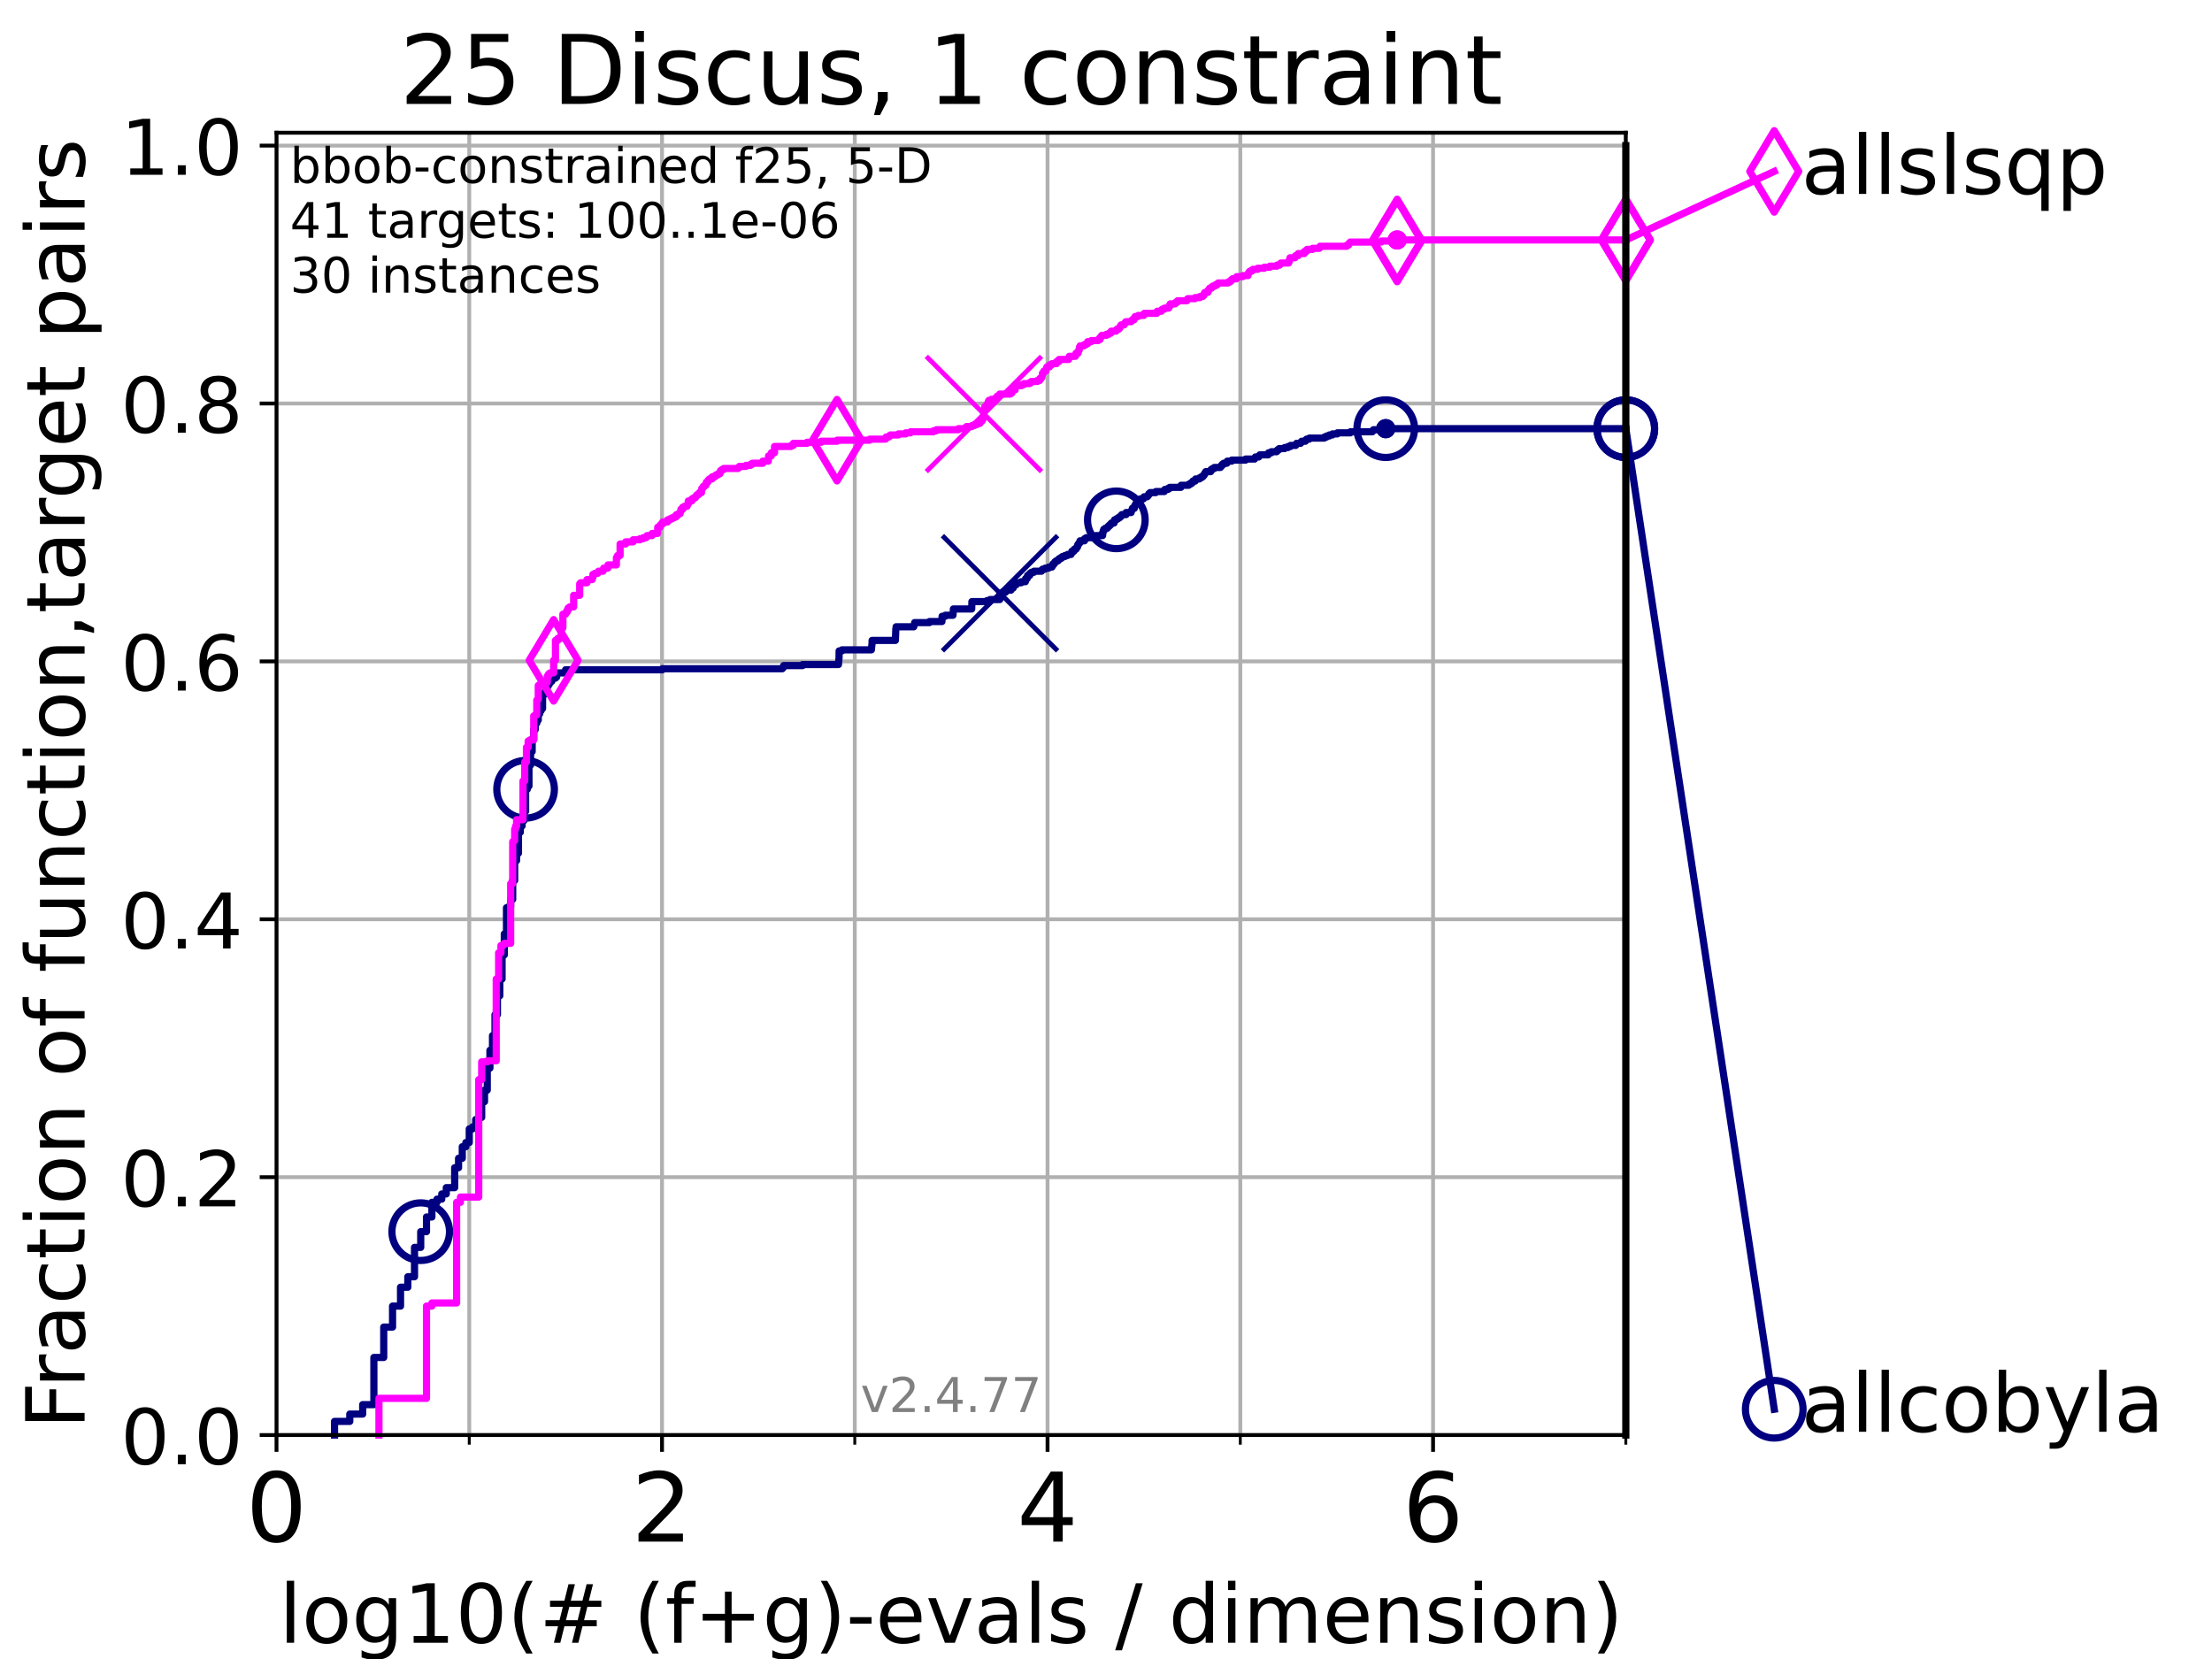 <?xml version="1.0" encoding="utf-8" standalone="no"?>
<!DOCTYPE svg PUBLIC "-//W3C//DTD SVG 1.1//EN"
  "http://www.w3.org/Graphics/SVG/1.1/DTD/svg11.dtd">
<!-- Created with matplotlib (https://matplotlib.org/) -->
<svg height="345.6pt" version="1.1" viewBox="0 0 460.8 345.6" width="460.8pt" xmlns="http://www.w3.org/2000/svg" xmlns:xlink="http://www.w3.org/1999/xlink">
 <defs>
  <style type="text/css">*{stroke-linecap:butt;stroke-linejoin:round;}</style>
 </defs>
 <g id="figure_1">
  <g id="patch_1">
   <path d="M 0 345.6 
L 460.8 345.6 
L 460.8 0 
L 0 0 
z
" style="fill:#ffffff;"/>
  </g>
  <g id="axes_1">
   <g id="patch_2">
    <path d="M 57.6 298.944 
L 338.688 298.944 
L 338.688 27.648 
L 57.6 27.648 
z
" style="fill:#ffffff;"/>
   </g>
   <g id="matplotlib.axis_1">
    <g id="xtick_1">
     <g id="line2d_1">
      <path clip-path="url(#p800b3ad7e6)" d="M 57.6 298.944 
L 57.6 27.648 
" style="fill:none;stroke:#b0b0b0;stroke-linecap:square;stroke-width:0.8;"/>
     </g>
     <g id="line2d_2">
      <defs>
       <path d="M 0 0 
L 0 3.5 
" id="m055a6015eb" style="stroke:#000000;stroke-width:0.8;"/>
      </defs>
      <g>
       <use style="stroke:#000000;stroke-width:0.8;" x="57.6" xlink:href="#m055a6015eb" y="298.944"/>
      </g>
     </g>
     <g id="text_1">
      <!-- 0 -->
      <g transform="translate(51.237 321.141)scale(0.2 -0.2)">
       <defs>
        <path d="M 31.781 66.406 
Q 24.172 66.406 20.328 58.906 
Q 16.5 51.422 16.5 36.375 
Q 16.5 21.391 20.328 13.891 
Q 24.172 6.391 31.781 6.391 
Q 39.453 6.391 43.281 13.891 
Q 47.125 21.391 47.125 36.375 
Q 47.125 51.422 43.281 58.906 
Q 39.453 66.406 31.781 66.406 
z
M 31.781 74.219 
Q 44.047 74.219 50.516 64.516 
Q 56.984 54.828 56.984 36.375 
Q 56.984 17.969 50.516 8.266 
Q 44.047 -1.422 31.781 -1.422 
Q 19.531 -1.422 13.062 8.266 
Q 6.594 17.969 6.594 36.375 
Q 6.594 54.828 13.062 64.516 
Q 19.531 74.219 31.781 74.219 
z
" id="DejaVuSans-48"/>
       </defs>
       <use xlink:href="#DejaVuSans-48"/>
      </g>
     </g>
    </g>
    <g id="xtick_2">
     <g id="line2d_3">
      <path clip-path="url(#p800b3ad7e6)" d="M 137.911 298.944 
L 137.911 27.648 
" style="fill:none;stroke:#b0b0b0;stroke-linecap:square;stroke-width:0.8;"/>
     </g>
     <g id="line2d_4">
      <g>
       <use style="stroke:#000000;stroke-width:0.8;" x="137.911" xlink:href="#m055a6015eb" y="298.944"/>
      </g>
     </g>
     <g id="text_2">
      <!-- 2 -->
      <g transform="translate(131.548 321.141)scale(0.2 -0.2)">
       <defs>
        <path d="M 19.188 8.297 
L 53.609 8.297 
L 53.609 0 
L 7.328 0 
L 7.328 8.297 
Q 12.938 14.109 22.625 23.891 
Q 32.328 33.688 34.812 36.531 
Q 39.547 41.844 41.422 45.531 
Q 43.312 49.219 43.312 52.781 
Q 43.312 58.594 39.234 62.25 
Q 35.156 65.922 28.609 65.922 
Q 23.969 65.922 18.812 64.312 
Q 13.672 62.703 7.812 59.422 
L 7.812 69.391 
Q 13.766 71.781 18.938 73 
Q 24.125 74.219 28.422 74.219 
Q 39.75 74.219 46.484 68.547 
Q 53.219 62.891 53.219 53.422 
Q 53.219 48.922 51.531 44.891 
Q 49.859 40.875 45.406 35.406 
Q 44.188 33.984 37.641 27.219 
Q 31.109 20.453 19.188 8.297 
z
" id="DejaVuSans-50"/>
       </defs>
       <use xlink:href="#DejaVuSans-50"/>
      </g>
     </g>
    </g>
    <g id="xtick_3">
     <g id="line2d_5">
      <path clip-path="url(#p800b3ad7e6)" d="M 218.222 298.944 
L 218.222 27.648 
" style="fill:none;stroke:#b0b0b0;stroke-linecap:square;stroke-width:0.8;"/>
     </g>
     <g id="line2d_6">
      <g>
       <use style="stroke:#000000;stroke-width:0.8;" x="218.222" xlink:href="#m055a6015eb" y="298.944"/>
      </g>
     </g>
     <g id="text_3">
      <!-- 4 -->
      <g transform="translate(211.859 321.141)scale(0.2 -0.2)">
       <defs>
        <path d="M 37.797 64.312 
L 12.891 25.391 
L 37.797 25.391 
z
M 35.203 72.906 
L 47.609 72.906 
L 47.609 25.391 
L 58.016 25.391 
L 58.016 17.188 
L 47.609 17.188 
L 47.609 0 
L 37.797 0 
L 37.797 17.188 
L 4.891 17.188 
L 4.891 26.703 
z
" id="DejaVuSans-52"/>
       </defs>
       <use xlink:href="#DejaVuSans-52"/>
      </g>
     </g>
    </g>
    <g id="xtick_4">
     <g id="line2d_7">
      <path clip-path="url(#p800b3ad7e6)" d="M 298.533 298.944 
L 298.533 27.648 
" style="fill:none;stroke:#b0b0b0;stroke-linecap:square;stroke-width:0.8;"/>
     </g>
     <g id="line2d_8">
      <g>
       <use style="stroke:#000000;stroke-width:0.8;" x="298.533" xlink:href="#m055a6015eb" y="298.944"/>
      </g>
     </g>
     <g id="text_4">
      <!-- 6 -->
      <g transform="translate(292.17 321.141)scale(0.2 -0.2)">
       <defs>
        <path d="M 33.016 40.375 
Q 26.375 40.375 22.484 35.828 
Q 18.609 31.297 18.609 23.391 
Q 18.609 15.531 22.484 10.953 
Q 26.375 6.391 33.016 6.391 
Q 39.656 6.391 43.531 10.953 
Q 47.406 15.531 47.406 23.391 
Q 47.406 31.297 43.531 35.828 
Q 39.656 40.375 33.016 40.375 
z
M 52.594 71.297 
L 52.594 62.312 
Q 48.875 64.062 45.094 64.984 
Q 41.312 65.922 37.594 65.922 
Q 27.828 65.922 22.672 59.328 
Q 17.531 52.734 16.797 39.406 
Q 19.672 43.656 24.016 45.922 
Q 28.375 48.188 33.594 48.188 
Q 44.578 48.188 50.953 41.516 
Q 57.328 34.859 57.328 23.391 
Q 57.328 12.156 50.688 5.359 
Q 44.047 -1.422 33.016 -1.422 
Q 20.359 -1.422 13.672 8.266 
Q 6.984 17.969 6.984 36.375 
Q 6.984 53.656 15.188 63.938 
Q 23.391 74.219 37.203 74.219 
Q 40.922 74.219 44.703 73.484 
Q 48.484 72.75 52.594 71.297 
z
" id="DejaVuSans-54"/>
       </defs>
       <use xlink:href="#DejaVuSans-54"/>
      </g>
     </g>
    </g>
    <g id="xtick_5">
     <g id="line2d_9">
      <path clip-path="url(#p800b3ad7e6)" d="M 97.755 298.944 
L 97.755 27.648 
" style="fill:none;stroke:#b0b0b0;stroke-linecap:square;stroke-width:0.8;"/>
     </g>
     <g id="line2d_10">
      <defs>
       <path d="M 0 0 
L 0 2 
" id="m6a5ac0b50b" style="stroke:#000000;stroke-width:0.6;"/>
      </defs>
      <g>
       <use style="stroke:#000000;stroke-width:0.6;" x="97.755" xlink:href="#m6a5ac0b50b" y="298.944"/>
      </g>
     </g>
    </g>
    <g id="xtick_6">
     <g id="line2d_11">
      <path clip-path="url(#p800b3ad7e6)" d="M 178.066 298.944 
L 178.066 27.648 
" style="fill:none;stroke:#b0b0b0;stroke-linecap:square;stroke-width:0.8;"/>
     </g>
     <g id="line2d_12">
      <g>
       <use style="stroke:#000000;stroke-width:0.6;" x="178.066" xlink:href="#m6a5ac0b50b" y="298.944"/>
      </g>
     </g>
    </g>
    <g id="xtick_7">
     <g id="line2d_13">
      <path clip-path="url(#p800b3ad7e6)" d="M 258.377 298.944 
L 258.377 27.648 
" style="fill:none;stroke:#b0b0b0;stroke-linecap:square;stroke-width:0.8;"/>
     </g>
     <g id="line2d_14">
      <g>
       <use style="stroke:#000000;stroke-width:0.6;" x="258.377" xlink:href="#m6a5ac0b50b" y="298.944"/>
      </g>
     </g>
    </g>
    <g id="xtick_8">
     <g id="line2d_15">
      <path clip-path="url(#p800b3ad7e6)" d="M 338.688 298.944 
L 338.688 27.648 
" style="fill:none;stroke:#b0b0b0;stroke-linecap:square;stroke-width:0.8;"/>
     </g>
     <g id="line2d_16">
      <g>
       <use style="stroke:#000000;stroke-width:0.6;" x="338.688" xlink:href="#m6a5ac0b50b" y="298.944"/>
      </g>
     </g>
    </g>
    <g id="text_5">
     <!-- log10(# (f+g)-evals / dimension) -->
     <g transform="translate(58.145 342.218)scale(0.17 -0.17)">
      <defs>
       <path d="M 9.422 75.984 
L 18.406 75.984 
L 18.406 0 
L 9.422 0 
z
" id="DejaVuSans-108"/>
       <path d="M 30.609 48.391 
Q 23.391 48.391 19.188 42.75 
Q 14.984 37.109 14.984 27.297 
Q 14.984 17.484 19.156 11.844 
Q 23.344 6.203 30.609 6.203 
Q 37.797 6.203 41.984 11.859 
Q 46.188 17.531 46.188 27.297 
Q 46.188 37.016 41.984 42.703 
Q 37.797 48.391 30.609 48.391 
z
M 30.609 56 
Q 42.328 56 49.016 48.375 
Q 55.719 40.766 55.719 27.297 
Q 55.719 13.875 49.016 6.219 
Q 42.328 -1.422 30.609 -1.422 
Q 18.844 -1.422 12.172 6.219 
Q 5.516 13.875 5.516 27.297 
Q 5.516 40.766 12.172 48.375 
Q 18.844 56 30.609 56 
z
" id="DejaVuSans-111"/>
       <path d="M 45.406 27.984 
Q 45.406 37.75 41.375 43.109 
Q 37.359 48.484 30.078 48.484 
Q 22.859 48.484 18.828 43.109 
Q 14.797 37.75 14.797 27.984 
Q 14.797 18.266 18.828 12.891 
Q 22.859 7.516 30.078 7.516 
Q 37.359 7.516 41.375 12.891 
Q 45.406 18.266 45.406 27.984 
z
M 54.391 6.781 
Q 54.391 -7.172 48.188 -13.984 
Q 42 -20.797 29.203 -20.797 
Q 24.469 -20.797 20.266 -20.094 
Q 16.062 -19.391 12.109 -17.922 
L 12.109 -9.188 
Q 16.062 -11.328 19.922 -12.344 
Q 23.781 -13.375 27.781 -13.375 
Q 36.625 -13.375 41.016 -8.766 
Q 45.406 -4.156 45.406 5.172 
L 45.406 9.625 
Q 42.625 4.781 38.281 2.391 
Q 33.938 0 27.875 0 
Q 17.828 0 11.672 7.656 
Q 5.516 15.328 5.516 27.984 
Q 5.516 40.672 11.672 48.328 
Q 17.828 56 27.875 56 
Q 33.938 56 38.281 53.609 
Q 42.625 51.219 45.406 46.391 
L 45.406 54.688 
L 54.391 54.688 
z
" id="DejaVuSans-103"/>
       <path d="M 12.406 8.297 
L 28.516 8.297 
L 28.516 63.922 
L 10.984 60.406 
L 10.984 69.391 
L 28.422 72.906 
L 38.281 72.906 
L 38.281 8.297 
L 54.391 8.297 
L 54.391 0 
L 12.406 0 
z
" id="DejaVuSans-49"/>
       <path d="M 31 75.875 
Q 24.469 64.656 21.281 53.656 
Q 18.109 42.672 18.109 31.391 
Q 18.109 20.125 21.312 9.062 
Q 24.516 -2 31 -13.188 
L 23.188 -13.188 
Q 15.875 -1.703 12.234 9.375 
Q 8.594 20.453 8.594 31.391 
Q 8.594 42.281 12.203 53.312 
Q 15.828 64.359 23.188 75.875 
z
" id="DejaVuSans-40"/>
       <path d="M 51.125 44 
L 36.922 44 
L 32.812 27.688 
L 47.125 27.688 
z
M 43.797 71.781 
L 38.719 51.516 
L 52.984 51.516 
L 58.109 71.781 
L 65.922 71.781 
L 60.891 51.516 
L 76.125 51.516 
L 76.125 44 
L 58.984 44 
L 54.984 27.688 
L 70.516 27.688 
L 70.516 20.219 
L 53.078 20.219 
L 48 0 
L 40.188 0 
L 45.219 20.219 
L 30.906 20.219 
L 25.875 0 
L 18.016 0 
L 23.094 20.219 
L 7.719 20.219 
L 7.719 27.688 
L 24.906 27.688 
L 29 44 
L 13.281 44 
L 13.281 51.516 
L 30.906 51.516 
L 35.891 71.781 
z
" id="DejaVuSans-35"/>
       <path id="DejaVuSans-32"/>
       <path d="M 37.109 75.984 
L 37.109 68.5 
L 28.516 68.5 
Q 23.688 68.5 21.797 66.547 
Q 19.922 64.594 19.922 59.516 
L 19.922 54.688 
L 34.719 54.688 
L 34.719 47.703 
L 19.922 47.703 
L 19.922 0 
L 10.891 0 
L 10.891 47.703 
L 2.297 47.703 
L 2.297 54.688 
L 10.891 54.688 
L 10.891 58.5 
Q 10.891 67.625 15.141 71.797 
Q 19.391 75.984 28.609 75.984 
z
" id="DejaVuSans-102"/>
       <path d="M 46 62.703 
L 46 35.5 
L 73.188 35.5 
L 73.188 27.203 
L 46 27.203 
L 46 0 
L 37.797 0 
L 37.797 27.203 
L 10.594 27.203 
L 10.594 35.5 
L 37.797 35.5 
L 37.797 62.703 
z
" id="DejaVuSans-43"/>
       <path d="M 8.016 75.875 
L 15.828 75.875 
Q 23.141 64.359 26.781 53.312 
Q 30.422 42.281 30.422 31.391 
Q 30.422 20.453 26.781 9.375 
Q 23.141 -1.703 15.828 -13.188 
L 8.016 -13.188 
Q 14.5 -2 17.703 9.062 
Q 20.906 20.125 20.906 31.391 
Q 20.906 42.672 17.703 53.656 
Q 14.5 64.656 8.016 75.875 
z
" id="DejaVuSans-41"/>
       <path d="M 4.891 31.391 
L 31.203 31.391 
L 31.203 23.391 
L 4.891 23.391 
z
" id="DejaVuSans-45"/>
       <path d="M 56.203 29.594 
L 56.203 25.203 
L 14.891 25.203 
Q 15.484 15.922 20.484 11.062 
Q 25.484 6.203 34.422 6.203 
Q 39.594 6.203 44.453 7.469 
Q 49.312 8.734 54.109 11.281 
L 54.109 2.781 
Q 49.266 0.734 44.188 -0.344 
Q 39.109 -1.422 33.891 -1.422 
Q 20.797 -1.422 13.156 6.188 
Q 5.516 13.812 5.516 26.812 
Q 5.516 40.234 12.766 48.109 
Q 20.016 56 32.328 56 
Q 43.359 56 49.781 48.891 
Q 56.203 41.797 56.203 29.594 
z
M 47.219 32.234 
Q 47.125 39.594 43.094 43.984 
Q 39.062 48.391 32.422 48.391 
Q 24.906 48.391 20.391 44.141 
Q 15.875 39.891 15.188 32.172 
z
" id="DejaVuSans-101"/>
       <path d="M 2.984 54.688 
L 12.5 54.688 
L 29.594 8.797 
L 46.688 54.688 
L 56.203 54.688 
L 35.688 0 
L 23.484 0 
z
" id="DejaVuSans-118"/>
       <path d="M 34.281 27.484 
Q 23.391 27.484 19.188 25 
Q 14.984 22.516 14.984 16.5 
Q 14.984 11.719 18.141 8.906 
Q 21.297 6.109 26.703 6.109 
Q 34.188 6.109 38.703 11.406 
Q 43.219 16.703 43.219 25.484 
L 43.219 27.484 
z
M 52.203 31.203 
L 52.203 0 
L 43.219 0 
L 43.219 8.297 
Q 40.141 3.328 35.547 0.953 
Q 30.953 -1.422 24.312 -1.422 
Q 15.922 -1.422 10.953 3.297 
Q 6 8.016 6 15.922 
Q 6 25.141 12.172 29.828 
Q 18.359 34.516 30.609 34.516 
L 43.219 34.516 
L 43.219 35.406 
Q 43.219 41.609 39.141 45 
Q 35.062 48.391 27.688 48.391 
Q 23 48.391 18.547 47.266 
Q 14.109 46.141 10.016 43.891 
L 10.016 52.203 
Q 14.938 54.109 19.578 55.047 
Q 24.219 56 28.609 56 
Q 40.484 56 46.344 49.844 
Q 52.203 43.703 52.203 31.203 
z
" id="DejaVuSans-97"/>
       <path d="M 44.281 53.078 
L 44.281 44.578 
Q 40.484 46.531 36.375 47.5 
Q 32.281 48.484 27.875 48.484 
Q 21.188 48.484 17.844 46.438 
Q 14.5 44.391 14.5 40.281 
Q 14.5 37.156 16.891 35.375 
Q 19.281 33.594 26.516 31.984 
L 29.594 31.297 
Q 39.156 29.25 43.188 25.516 
Q 47.219 21.781 47.219 15.094 
Q 47.219 7.469 41.188 3.016 
Q 35.156 -1.422 24.609 -1.422 
Q 20.219 -1.422 15.453 -0.562 
Q 10.688 0.297 5.422 2 
L 5.422 11.281 
Q 10.406 8.688 15.234 7.391 
Q 20.062 6.109 24.812 6.109 
Q 31.156 6.109 34.562 8.281 
Q 37.984 10.453 37.984 14.406 
Q 37.984 18.062 35.516 20.016 
Q 33.062 21.969 24.703 23.781 
L 21.578 24.516 
Q 13.234 26.266 9.516 29.906 
Q 5.812 33.547 5.812 39.891 
Q 5.812 47.609 11.281 51.797 
Q 16.75 56 26.812 56 
Q 31.781 56 36.172 55.266 
Q 40.578 54.547 44.281 53.078 
z
" id="DejaVuSans-115"/>
       <path d="M 25.391 72.906 
L 33.688 72.906 
L 8.297 -9.281 
L 0 -9.281 
z
" id="DejaVuSans-47"/>
       <path d="M 45.406 46.391 
L 45.406 75.984 
L 54.391 75.984 
L 54.391 0 
L 45.406 0 
L 45.406 8.203 
Q 42.578 3.328 38.25 0.953 
Q 33.938 -1.422 27.875 -1.422 
Q 17.969 -1.422 11.734 6.484 
Q 5.516 14.406 5.516 27.297 
Q 5.516 40.188 11.734 48.094 
Q 17.969 56 27.875 56 
Q 33.938 56 38.25 53.625 
Q 42.578 51.266 45.406 46.391 
z
M 14.797 27.297 
Q 14.797 17.391 18.875 11.75 
Q 22.953 6.109 30.078 6.109 
Q 37.203 6.109 41.297 11.75 
Q 45.406 17.391 45.406 27.297 
Q 45.406 37.203 41.297 42.844 
Q 37.203 48.484 30.078 48.484 
Q 22.953 48.484 18.875 42.844 
Q 14.797 37.203 14.797 27.297 
z
" id="DejaVuSans-100"/>
       <path d="M 9.422 54.688 
L 18.406 54.688 
L 18.406 0 
L 9.422 0 
z
M 9.422 75.984 
L 18.406 75.984 
L 18.406 64.594 
L 9.422 64.594 
z
" id="DejaVuSans-105"/>
       <path d="M 52 44.188 
Q 55.375 50.25 60.062 53.125 
Q 64.75 56 71.094 56 
Q 79.641 56 84.281 50.016 
Q 88.922 44.047 88.922 33.016 
L 88.922 0 
L 79.891 0 
L 79.891 32.719 
Q 79.891 40.578 77.094 44.375 
Q 74.312 48.188 68.609 48.188 
Q 61.625 48.188 57.562 43.547 
Q 53.516 38.922 53.516 30.906 
L 53.516 0 
L 44.484 0 
L 44.484 32.719 
Q 44.484 40.625 41.703 44.406 
Q 38.922 48.188 33.109 48.188 
Q 26.219 48.188 22.156 43.531 
Q 18.109 38.875 18.109 30.906 
L 18.109 0 
L 9.078 0 
L 9.078 54.688 
L 18.109 54.688 
L 18.109 46.188 
Q 21.188 51.219 25.484 53.609 
Q 29.781 56 35.688 56 
Q 41.656 56 45.828 52.969 
Q 50 49.953 52 44.188 
z
" id="DejaVuSans-109"/>
       <path d="M 54.891 33.016 
L 54.891 0 
L 45.906 0 
L 45.906 32.719 
Q 45.906 40.484 42.875 44.328 
Q 39.844 48.188 33.797 48.188 
Q 26.516 48.188 22.312 43.547 
Q 18.109 38.922 18.109 30.906 
L 18.109 0 
L 9.078 0 
L 9.078 54.688 
L 18.109 54.688 
L 18.109 46.188 
Q 21.344 51.125 25.703 53.562 
Q 30.078 56 35.797 56 
Q 45.219 56 50.047 50.172 
Q 54.891 44.344 54.891 33.016 
z
" id="DejaVuSans-110"/>
      </defs>
      <use xlink:href="#DejaVuSans-108"/>
      <use x="27.783" xlink:href="#DejaVuSans-111"/>
      <use x="88.965" xlink:href="#DejaVuSans-103"/>
      <use x="152.441" xlink:href="#DejaVuSans-49"/>
      <use x="216.064" xlink:href="#DejaVuSans-48"/>
      <use x="279.688" xlink:href="#DejaVuSans-40"/>
      <use x="318.701" xlink:href="#DejaVuSans-35"/>
      <use x="402.49" xlink:href="#DejaVuSans-32"/>
      <use x="434.277" xlink:href="#DejaVuSans-40"/>
      <use x="473.291" xlink:href="#DejaVuSans-102"/>
      <use x="508.496" xlink:href="#DejaVuSans-43"/>
      <use x="592.285" xlink:href="#DejaVuSans-103"/>
      <use x="655.762" xlink:href="#DejaVuSans-41"/>
      <use x="694.775" xlink:href="#DejaVuSans-45"/>
      <use x="730.859" xlink:href="#DejaVuSans-101"/>
      <use x="792.383" xlink:href="#DejaVuSans-118"/>
      <use x="851.562" xlink:href="#DejaVuSans-97"/>
      <use x="912.842" xlink:href="#DejaVuSans-108"/>
      <use x="940.625" xlink:href="#DejaVuSans-115"/>
      <use x="992.725" xlink:href="#DejaVuSans-32"/>
      <use x="1024.512" xlink:href="#DejaVuSans-47"/>
      <use x="1058.203" xlink:href="#DejaVuSans-32"/>
      <use x="1089.99" xlink:href="#DejaVuSans-100"/>
      <use x="1153.467" xlink:href="#DejaVuSans-105"/>
      <use x="1181.25" xlink:href="#DejaVuSans-109"/>
      <use x="1278.662" xlink:href="#DejaVuSans-101"/>
      <use x="1340.186" xlink:href="#DejaVuSans-110"/>
      <use x="1403.564" xlink:href="#DejaVuSans-115"/>
      <use x="1455.664" xlink:href="#DejaVuSans-105"/>
      <use x="1483.447" xlink:href="#DejaVuSans-111"/>
      <use x="1544.629" xlink:href="#DejaVuSans-110"/>
      <use x="1608.008" xlink:href="#DejaVuSans-41"/>
     </g>
    </g>
   </g>
   <g id="matplotlib.axis_2">
    <g id="ytick_1">
     <g id="line2d_17">
      <path clip-path="url(#p800b3ad7e6)" d="M 57.6 298.944 
L 338.688 298.944 
" style="fill:none;stroke:#b0b0b0;stroke-linecap:square;stroke-width:0.8;"/>
     </g>
     <g id="line2d_18">
      <defs>
       <path d="M 0 0 
L -3.5 0 
" id="m8359c97122" style="stroke:#000000;stroke-width:0.8;"/>
      </defs>
      <g>
       <use style="stroke:#000000;stroke-width:0.8;" x="57.6" xlink:href="#m8359c97122" y="298.944"/>
      </g>
     </g>
     <g id="text_6">
      <!-- 0.0 -->
      <g transform="translate(25.155 305.023)scale(0.16 -0.16)">
       <defs>
        <path d="M 10.688 12.406 
L 21 12.406 
L 21 0 
L 10.688 0 
z
" id="DejaVuSans-46"/>
       </defs>
       <use xlink:href="#DejaVuSans-48"/>
       <use x="63.623" xlink:href="#DejaVuSans-46"/>
       <use x="95.41" xlink:href="#DejaVuSans-48"/>
      </g>
     </g>
    </g>
    <g id="ytick_2">
     <g id="line2d_19">
      <path clip-path="url(#p800b3ad7e6)" d="M 57.6 245.222 
L 338.688 245.222 
" style="fill:none;stroke:#b0b0b0;stroke-linecap:square;stroke-width:0.8;"/>
     </g>
     <g id="line2d_20">
      <g>
       <use style="stroke:#000000;stroke-width:0.8;" x="57.6" xlink:href="#m8359c97122" y="245.222"/>
      </g>
     </g>
     <g id="text_7">
      <!-- 0.2 -->
      <g transform="translate(25.155 251.301)scale(0.16 -0.16)">
       <use xlink:href="#DejaVuSans-48"/>
       <use x="63.623" xlink:href="#DejaVuSans-46"/>
       <use x="95.41" xlink:href="#DejaVuSans-50"/>
      </g>
     </g>
    </g>
    <g id="ytick_3">
     <g id="line2d_21">
      <path clip-path="url(#p800b3ad7e6)" d="M 57.6 191.5 
L 338.688 191.5 
" style="fill:none;stroke:#b0b0b0;stroke-linecap:square;stroke-width:0.8;"/>
     </g>
     <g id="line2d_22">
      <g>
       <use style="stroke:#000000;stroke-width:0.8;" x="57.6" xlink:href="#m8359c97122" y="191.5"/>
      </g>
     </g>
     <g id="text_8">
      <!-- 0.4 -->
      <g transform="translate(25.155 197.579)scale(0.16 -0.16)">
       <use xlink:href="#DejaVuSans-48"/>
       <use x="63.623" xlink:href="#DejaVuSans-46"/>
       <use x="95.41" xlink:href="#DejaVuSans-52"/>
      </g>
     </g>
    </g>
    <g id="ytick_4">
     <g id="line2d_23">
      <path clip-path="url(#p800b3ad7e6)" d="M 57.6 137.778 
L 338.688 137.778 
" style="fill:none;stroke:#b0b0b0;stroke-linecap:square;stroke-width:0.8;"/>
     </g>
     <g id="line2d_24">
      <g>
       <use style="stroke:#000000;stroke-width:0.8;" x="57.6" xlink:href="#m8359c97122" y="137.778"/>
      </g>
     </g>
     <g id="text_9">
      <!-- 0.6 -->
      <g transform="translate(25.155 143.857)scale(0.16 -0.16)">
       <use xlink:href="#DejaVuSans-48"/>
       <use x="63.623" xlink:href="#DejaVuSans-46"/>
       <use x="95.41" xlink:href="#DejaVuSans-54"/>
      </g>
     </g>
    </g>
    <g id="ytick_5">
     <g id="line2d_25">
      <path clip-path="url(#p800b3ad7e6)" d="M 57.6 84.056 
L 338.688 84.056 
" style="fill:none;stroke:#b0b0b0;stroke-linecap:square;stroke-width:0.8;"/>
     </g>
     <g id="line2d_26">
      <g>
       <use style="stroke:#000000;stroke-width:0.8;" x="57.6" xlink:href="#m8359c97122" y="84.056"/>
      </g>
     </g>
     <g id="text_10">
      <!-- 0.8 -->
      <g transform="translate(25.155 90.135)scale(0.16 -0.16)">
       <defs>
        <path d="M 31.781 34.625 
Q 24.75 34.625 20.719 30.859 
Q 16.703 27.094 16.703 20.516 
Q 16.703 13.922 20.719 10.156 
Q 24.75 6.391 31.781 6.391 
Q 38.812 6.391 42.859 10.172 
Q 46.922 13.969 46.922 20.516 
Q 46.922 27.094 42.891 30.859 
Q 38.875 34.625 31.781 34.625 
z
M 21.922 38.812 
Q 15.578 40.375 12.031 44.719 
Q 8.5 49.078 8.5 55.328 
Q 8.5 64.062 14.719 69.141 
Q 20.953 74.219 31.781 74.219 
Q 42.672 74.219 48.875 69.141 
Q 55.078 64.062 55.078 55.328 
Q 55.078 49.078 51.531 44.719 
Q 48 40.375 41.703 38.812 
Q 48.828 37.156 52.797 32.312 
Q 56.781 27.484 56.781 20.516 
Q 56.781 9.906 50.312 4.234 
Q 43.844 -1.422 31.781 -1.422 
Q 19.734 -1.422 13.25 4.234 
Q 6.781 9.906 6.781 20.516 
Q 6.781 27.484 10.781 32.312 
Q 14.797 37.156 21.922 38.812 
z
M 18.312 54.391 
Q 18.312 48.734 21.844 45.562 
Q 25.391 42.391 31.781 42.391 
Q 38.141 42.391 41.719 45.562 
Q 45.312 48.734 45.312 54.391 
Q 45.312 60.062 41.719 63.234 
Q 38.141 66.406 31.781 66.406 
Q 25.391 66.406 21.844 63.234 
Q 18.312 60.062 18.312 54.391 
z
" id="DejaVuSans-56"/>
       </defs>
       <use xlink:href="#DejaVuSans-48"/>
       <use x="63.623" xlink:href="#DejaVuSans-46"/>
       <use x="95.41" xlink:href="#DejaVuSans-56"/>
      </g>
     </g>
    </g>
    <g id="ytick_6">
     <g id="line2d_27">
      <path clip-path="url(#p800b3ad7e6)" d="M 57.6 30.334 
L 338.688 30.334 
" style="fill:none;stroke:#b0b0b0;stroke-linecap:square;stroke-width:0.8;"/>
     </g>
     <g id="line2d_28">
      <g>
       <use style="stroke:#000000;stroke-width:0.8;" x="57.6" xlink:href="#m8359c97122" y="30.334"/>
      </g>
     </g>
     <g id="text_11">
      <!-- 1.0 -->
      <g transform="translate(25.155 36.413)scale(0.16 -0.16)">
       <use xlink:href="#DejaVuSans-49"/>
       <use x="63.623" xlink:href="#DejaVuSans-46"/>
       <use x="95.41" xlink:href="#DejaVuSans-48"/>
      </g>
     </g>
    </g>
    <g id="text_12">
     <!-- Fraction of function,target pairs -->
     <g transform="translate(17.62 297.681)rotate(-90)scale(0.17 -0.17)">
      <defs>
       <path d="M 9.812 72.906 
L 51.703 72.906 
L 51.703 64.594 
L 19.672 64.594 
L 19.672 43.109 
L 48.578 43.109 
L 48.578 34.812 
L 19.672 34.812 
L 19.672 0 
L 9.812 0 
z
" id="DejaVuSans-70"/>
       <path d="M 41.109 46.297 
Q 39.594 47.172 37.812 47.578 
Q 36.031 48 33.891 48 
Q 26.266 48 22.188 43.047 
Q 18.109 38.094 18.109 28.812 
L 18.109 0 
L 9.078 0 
L 9.078 54.688 
L 18.109 54.688 
L 18.109 46.188 
Q 20.953 51.172 25.484 53.578 
Q 30.031 56 36.531 56 
Q 37.453 56 38.578 55.875 
Q 39.703 55.766 41.062 55.516 
z
" id="DejaVuSans-114"/>
       <path d="M 48.781 52.594 
L 48.781 44.188 
Q 44.969 46.297 41.141 47.344 
Q 37.312 48.391 33.406 48.391 
Q 24.656 48.391 19.812 42.844 
Q 14.984 37.312 14.984 27.297 
Q 14.984 17.281 19.812 11.734 
Q 24.656 6.203 33.406 6.203 
Q 37.312 6.203 41.141 7.25 
Q 44.969 8.297 48.781 10.406 
L 48.781 2.094 
Q 45.016 0.344 40.984 -0.531 
Q 36.969 -1.422 32.422 -1.422 
Q 20.062 -1.422 12.781 6.344 
Q 5.516 14.109 5.516 27.297 
Q 5.516 40.672 12.859 48.328 
Q 20.219 56 33.016 56 
Q 37.156 56 41.109 55.141 
Q 45.062 54.297 48.781 52.594 
z
" id="DejaVuSans-99"/>
       <path d="M 18.312 70.219 
L 18.312 54.688 
L 36.812 54.688 
L 36.812 47.703 
L 18.312 47.703 
L 18.312 18.016 
Q 18.312 11.328 20.141 9.422 
Q 21.969 7.516 27.594 7.516 
L 36.812 7.516 
L 36.812 0 
L 27.594 0 
Q 17.188 0 13.234 3.875 
Q 9.281 7.766 9.281 18.016 
L 9.281 47.703 
L 2.688 47.703 
L 2.688 54.688 
L 9.281 54.688 
L 9.281 70.219 
z
" id="DejaVuSans-116"/>
       <path d="M 8.5 21.578 
L 8.5 54.688 
L 17.484 54.688 
L 17.484 21.922 
Q 17.484 14.156 20.5 10.266 
Q 23.531 6.391 29.594 6.391 
Q 36.859 6.391 41.078 11.031 
Q 45.312 15.672 45.312 23.688 
L 45.312 54.688 
L 54.297 54.688 
L 54.297 0 
L 45.312 0 
L 45.312 8.406 
Q 42.047 3.422 37.719 1 
Q 33.406 -1.422 27.688 -1.422 
Q 18.266 -1.422 13.375 4.438 
Q 8.5 10.297 8.5 21.578 
z
M 31.109 56 
z
" id="DejaVuSans-117"/>
       <path d="M 11.719 12.406 
L 22.016 12.406 
L 22.016 4 
L 14.016 -11.625 
L 7.719 -11.625 
L 11.719 4 
z
" id="DejaVuSans-44"/>
       <path d="M 18.109 8.203 
L 18.109 -20.797 
L 9.078 -20.797 
L 9.078 54.688 
L 18.109 54.688 
L 18.109 46.391 
Q 20.953 51.266 25.266 53.625 
Q 29.594 56 35.594 56 
Q 45.562 56 51.781 48.094 
Q 58.016 40.188 58.016 27.297 
Q 58.016 14.406 51.781 6.484 
Q 45.562 -1.422 35.594 -1.422 
Q 29.594 -1.422 25.266 0.953 
Q 20.953 3.328 18.109 8.203 
z
M 48.688 27.297 
Q 48.688 37.203 44.609 42.844 
Q 40.531 48.484 33.406 48.484 
Q 26.266 48.484 22.188 42.844 
Q 18.109 37.203 18.109 27.297 
Q 18.109 17.391 22.188 11.75 
Q 26.266 6.109 33.406 6.109 
Q 40.531 6.109 44.609 11.75 
Q 48.688 17.391 48.688 27.297 
z
" id="DejaVuSans-112"/>
      </defs>
      <use xlink:href="#DejaVuSans-70"/>
      <use x="50.27" xlink:href="#DejaVuSans-114"/>
      <use x="91.383" xlink:href="#DejaVuSans-97"/>
      <use x="152.662" xlink:href="#DejaVuSans-99"/>
      <use x="207.643" xlink:href="#DejaVuSans-116"/>
      <use x="246.852" xlink:href="#DejaVuSans-105"/>
      <use x="274.635" xlink:href="#DejaVuSans-111"/>
      <use x="335.816" xlink:href="#DejaVuSans-110"/>
      <use x="399.195" xlink:href="#DejaVuSans-32"/>
      <use x="430.982" xlink:href="#DejaVuSans-111"/>
      <use x="492.164" xlink:href="#DejaVuSans-102"/>
      <use x="527.369" xlink:href="#DejaVuSans-32"/>
      <use x="559.156" xlink:href="#DejaVuSans-102"/>
      <use x="594.361" xlink:href="#DejaVuSans-117"/>
      <use x="657.74" xlink:href="#DejaVuSans-110"/>
      <use x="721.119" xlink:href="#DejaVuSans-99"/>
      <use x="776.1" xlink:href="#DejaVuSans-116"/>
      <use x="815.309" xlink:href="#DejaVuSans-105"/>
      <use x="843.092" xlink:href="#DejaVuSans-111"/>
      <use x="904.273" xlink:href="#DejaVuSans-110"/>
      <use x="967.652" xlink:href="#DejaVuSans-44"/>
      <use x="999.439" xlink:href="#DejaVuSans-116"/>
      <use x="1038.648" xlink:href="#DejaVuSans-97"/>
      <use x="1099.928" xlink:href="#DejaVuSans-114"/>
      <use x="1139.291" xlink:href="#DejaVuSans-103"/>
      <use x="1202.768" xlink:href="#DejaVuSans-101"/>
      <use x="1264.291" xlink:href="#DejaVuSans-116"/>
      <use x="1303.5" xlink:href="#DejaVuSans-32"/>
      <use x="1335.287" xlink:href="#DejaVuSans-112"/>
      <use x="1398.764" xlink:href="#DejaVuSans-97"/>
      <use x="1460.043" xlink:href="#DejaVuSans-105"/>
      <use x="1487.826" xlink:href="#DejaVuSans-114"/>
      <use x="1528.939" xlink:href="#DejaVuSans-115"/>
     </g>
    </g>
   </g>
   <g id="line2d_29">
    <defs>
     <path d="M 0 1.5 
C 0.398 1.5 0.779 1.342 1.061 1.061 
C 1.342 0.779 1.5 0.398 1.5 0 
C 1.5 -0.398 1.342 -0.779 1.061 -1.061 
C 0.779 -1.342 0.398 -1.5 0 -1.5 
C -0.398 -1.5 -0.779 -1.342 -1.061 -1.061 
C -1.342 -0.779 -1.5 -0.398 -1.5 0 
C -1.5 0.398 -1.342 0.779 -1.061 1.061 
C -0.779 1.342 -0.398 1.5 0 1.5 
z
" id="me516f00b18" style="stroke:#000080;"/>
    </defs>
    <g>
     <use style="fill:#000080;stroke:#000080;" x="288.675" xlink:href="#me516f00b18" y="89.297"/>
     <use style="fill:#000080;stroke:#000080;" x="288.675" xlink:href="#me516f00b18" y="89.297"/>
    </g>
   </g>
   <g id="line2d_30">
    <path d="M 69.688 298.944 
L 69.688 296.105 
L 72.868 296.105 
L 72.868 294.576 
L 75.556 294.576 
L 75.556 292.611 
L 77.885 292.611 
L 77.885 282.784 
L 79.939 282.784 
L 79.939 276.451 
L 81.776 276.451 
L 81.776 272.083 
L 83.438 272.083 
L 83.438 268.152 
L 84.956 268.152 
L 84.956 265.968 
L 86.351 265.968 
L 86.351 259.854 
L 87.644 259.854 
L 87.644 256.578 
L 88.847 256.578 
L 88.847 253.521 
L 89.973 253.521 
L 89.973 250.463 
L 91.03 250.463 
L 91.03 249.808 
L 92.027 249.808 
L 92.027 248.716 
L 92.969 248.716 
L 92.969 247.406 
L 94.715 247.406 
L 94.715 243.257 
L 95.526 243.257 
L 95.526 241.291 
L 96.301 241.291 
L 96.301 238.889 
L 97.044 238.889 
L 97.044 238.015 
L 97.755 238.015 
L 97.755 235.176 
L 98.439 235.176 
L 98.439 234.74 
L 99.098 234.74 
L 99.098 233.211 
L 99.732 233.211 
L 99.732 232.774 
L 100.344 232.774 
L 100.344 229.499 
L 100.935 229.499 
L 100.935 227.096 
L 101.507 227.096 
L 101.507 222.51 
L 102.06 222.51 
L 102.06 218.798 
L 102.597 218.798 
L 102.597 215.74 
L 103.118 215.74 
L 103.118 211.373 
L 103.623 211.373 
L 103.623 207.442 
L 104.115 207.442 
L 104.115 203.948 
L 104.592 203.948 
L 104.592 198.925 
L 105.057 198.925 
L 105.057 194.557 
L 105.51 194.557 
L 105.51 189.098 
L 105.952 189.098 
L 105.952 188.879 
L 106.383 188.879 
L 106.383 187.351 
L 106.803 187.351 
L 106.803 183.42 
L 107.213 183.42 
L 107.213 179.271 
L 107.614 179.271 
L 107.614 177.742 
L 108.006 177.742 
L 108.006 173.374 
L 108.389 173.374 
L 108.389 172.064 
L 108.764 172.064 
L 108.764 170.972 
L 109.132 170.972 
L 109.132 169.007 
L 109.491 169.007 
L 109.491 164.421 
L 109.843 164.421 
L 109.843 163.766 
L 110.189 163.766 
L 110.189 159.398 
L 110.527 159.398 
L 110.527 156.559 
L 110.86 156.559 
L 110.86 153.938 
L 111.186 153.938 
L 111.186 151.973 
L 111.506 151.973 
L 111.506 150.663 
L 111.82 150.663 
L 111.82 150.007 
L 112.128 150.007 
L 112.128 148.697 
L 112.432 148.697 
L 112.432 148.042 
L 112.73 148.042 
L 112.73 147.605 
L 113.023 147.605 
L 113.023 144.766 
L 113.311 144.766 
L 113.311 144.548 
L 113.595 144.548 
L 113.595 143.893 
L 113.874 143.893 
L 113.874 143.019 
L 114.148 143.019 
L 114.148 142.582 
L 114.419 142.582 
L 114.419 142.146 
L 114.685 142.146 
L 114.685 141.927 
L 114.947 141.927 
L 114.947 141.491 
L 115.206 141.491 
L 115.206 141.272 
L 115.711 141.272 
L 115.711 141.054 
L 115.959 141.054 
L 115.959 140.18 
L 117.821 140.18 
L 117.821 139.525 
L 137.98 139.525 
L 137.98 139.307 
L 162.979 139.307 
L 162.979 139.088 
L 163.177 139.088 
L 163.242 138.652 
L 167.197 138.652 
L 167.197 138.433 
L 174.669 138.433 
L 174.771 137.123 
L 174.787 137.123 
L 174.804 135.594 
L 175.391 135.594 
L 175.391 135.376 
L 181.528 135.376 
L 181.631 134.284 
L 181.654 134.284 
L 181.671 133.41 
L 186.527 133.41 
L 186.617 131.008 
L 186.659 131.008 
L 186.672 130.571 
L 190.354 130.571 
L 190.436 130.135 
L 190.481 130.135 
L 190.539 129.698 
L 193.621 129.698 
L 193.621 129.48 
L 196.225 129.48 
L 196.252 128.388 
L 196.913 128.388 
L 196.913 128.169 
L 198.526 128.169 
L 198.61 126.859 
L 202.425 126.859 
L 202.465 125.33 
L 205.605 125.33 
L 205.605 125.112 
L 206.237 125.112 
L 206.237 124.894 
L 208.274 124.894 
L 208.304 123.583 
L 208.825 123.583 
L 208.825 123.365 
L 209.495 123.365 
L 209.495 122.928 
L 210.612 122.928 
L 210.627 122.491 
L 211.069 122.491 
L 211.075 121.836 
L 211.667 121.836 
L 211.679 121.399 
L 212.733 121.399 
L 212.733 121.181 
L 213.604 121.181 
L 213.657 120.526 
L 213.981 120.526 
L 214.064 119.871 
L 214.511 119.871 
L 214.552 119.434 
L 214.846 119.434 
L 214.846 119.216 
L 215.386 119.216 
L 215.386 118.997 
L 216.955 118.997 
L 216.955 118.779 
L 217.191 118.779 
L 217.191 118.56 
L 217.747 118.56 
L 217.747 118.342 
L 218.474 118.342 
L 218.474 118.124 
L 219.147 118.124 
L 219.147 117.905 
L 219.288 117.905 
L 219.349 117.469 
L 219.627 117.469 
L 219.627 117.25 
L 219.756 117.25 
L 219.756 117.032 
L 220.034 117.032 
L 220.034 116.813 
L 220.425 116.813 
L 220.425 116.595 
L 220.621 116.595 
L 220.621 116.377 
L 220.997 116.377 
L 220.997 116.158 
L 221.295 116.158 
L 221.295 115.94 
L 221.841 115.94 
L 221.841 115.721 
L 222.392 115.721 
L 222.392 115.503 
L 223.12 115.503 
L 223.12 115.285 
L 223.246 115.285 
L 223.28 114.848 
L 223.695 114.848 
L 223.786 114.411 
L 224.159 114.411 
L 224.159 114.193 
L 224.29 114.193 
L 224.29 113.974 
L 224.465 113.974 
L 224.481 113.538 
L 224.617 113.538 
L 224.617 113.319 
L 224.772 113.319 
L 224.772 113.101 
L 224.957 113.101 
L 224.984 112.664 
L 225.916 112.664 
L 225.921 112.227 
L 226.279 112.227 
L 226.279 112.009 
L 228.039 112.009 
L 228.039 111.791 
L 228.307 111.791 
L 228.307 111.572 
L 229.697 111.572 
L 229.708 110.917 
L 229.814 110.917 
L 229.848 110.48 
L 229.936 110.48 
L 229.936 110.262 
L 230.239 110.262 
L 230.239 110.044 
L 230.661 110.044 
L 230.661 109.825 
L 230.858 109.825 
L 230.858 109.607 
L 231.1 109.607 
L 231.1 109.388 
L 231.328 109.388 
L 231.328 109.17 
L 231.524 109.17 
L 231.524 108.952 
L 232.076 108.952 
L 232.167 108.296 
L 232.554 108.296 
L 232.554 108.078 
L 232.901 108.078 
L 232.901 107.86 
L 233.244 107.86 
L 233.244 107.641 
L 233.499 107.641 
L 233.499 107.423 
L 233.68 107.423 
L 233.68 107.205 
L 234.575 107.205 
L 234.58 106.768 
L 235.634 106.768 
L 235.705 106.331 
L 235.806 106.331 
L 235.893 105.894 
L 236.304 105.894 
L 236.306 105.458 
L 236.466 105.458 
L 236.534 105.021 
L 236.8 105.021 
L 236.8 104.802 
L 237.216 104.802 
L 237.311 104.366 
L 237.36 104.366 
L 237.36 104.147 
L 237.527 104.147 
L 237.527 103.929 
L 238.195 103.929 
L 238.195 103.71 
L 238.309 103.71 
L 238.309 103.492 
L 238.989 103.492 
L 238.989 103.274 
L 239.215 103.274 
L 239.318 102.837 
L 239.574 102.837 
L 239.574 102.619 
L 240.771 102.619 
L 240.771 102.4 
L 242.547 102.4 
L 242.651 101.963 
L 243.3 101.963 
L 243.3 101.745 
L 243.667 101.745 
L 243.667 101.527 
L 245.992 101.527 
L 246.042 101.09 
L 247.634 101.09 
L 247.634 100.871 
L 247.993 100.871 
L 247.993 100.653 
L 248.324 100.653 
L 248.324 100.435 
L 248.495 100.435 
L 248.495 100.216 
L 248.984 100.216 
L 249.059 99.78 
L 249.845 99.78 
L 249.845 99.561 
L 250.223 99.561 
L 250.223 99.343 
L 250.548 99.343 
L 250.548 99.124 
L 250.752 99.124 
L 250.752 98.906 
L 250.914 98.906 
L 250.914 98.688 
L 251.029 98.688 
L 251.029 98.469 
L 251.184 98.469 
L 251.184 98.251 
L 252.205 98.251 
L 252.277 97.814 
L 252.587 97.814 
L 252.587 97.596 
L 252.969 97.596 
L 252.969 97.377 
L 254.24 97.377 
L 254.24 97.159 
L 254.433 97.159 
L 254.433 96.941 
L 254.615 96.941 
L 254.615 96.722 
L 254.905 96.722 
L 254.905 96.504 
L 255.577 96.504 
L 255.658 96.067 
L 256.593 96.067 
L 256.593 95.849 
L 259.48 95.849 
L 259.48 95.63 
L 261.355 95.63 
L 261.355 95.412 
L 261.516 95.412 
L 261.516 95.194 
L 262.225 95.194 
L 262.225 94.975 
L 262.428 94.975 
L 262.428 94.757 
L 264.187 94.757 
L 264.27 94.32 
L 264.843 94.32 
L 264.843 94.102 
L 265.945 94.102 
L 265.945 93.883 
L 266.187 93.883 
L 266.187 93.665 
L 266.465 93.665 
L 266.465 93.447 
L 267.611 93.447 
L 267.611 93.228 
L 268.338 93.228 
L 268.338 93.01 
L 268.849 93.01 
L 268.849 92.791 
L 269.921 92.791 
L 269.921 92.573 
L 270.096 92.573 
L 270.096 92.355 
L 270.939 92.355 
L 270.939 92.136 
L 271.151 92.136 
L 271.151 91.918 
L 271.937 91.918 
L 271.937 91.699 
L 272.168 91.699 
L 272.168 91.481 
L 272.747 91.481 
L 272.747 91.263 
L 275.881 91.263 
L 275.881 91.044 
L 276.346 91.044 
L 276.346 90.826 
L 276.926 90.826 
L 276.926 90.608 
L 277.573 90.608 
L 277.573 90.389 
L 278.591 90.389 
L 278.591 90.171 
L 281.298 90.171 
L 281.298 89.952 
L 285.878 89.952 
L 285.878 89.734 
L 286.124 89.734 
L 286.124 89.516 
L 288.675 89.516 
L 288.675 89.297 
L 338.688 89.297 
L 338.688 89.297 
" style="fill:none;stroke:#000080;stroke-linecap:square;stroke-width:1.5;"/>
   </g>
   <g id="line2d_31">
    <defs>
     <path d="M 0 6 
C 1.591 6 3.117 5.368 4.243 4.243 
C 5.368 3.117 6 1.591 6 0 
C 6 -1.591 5.368 -3.117 4.243 -4.243 
C 3.117 -5.368 1.591 -6 0 -6 
C -1.591 -6 -3.117 -5.368 -4.243 -4.243 
C -5.368 -3.117 -6 -1.591 -6 0 
C -6 1.591 -5.368 3.117 -4.243 4.243 
C -3.117 5.368 -1.591 6 0 6 
z
" id="m503d7e4a85" style="stroke:#000080;stroke-width:1.5;"/>
    </defs>
    <g>
     <use style="fill-opacity:0;stroke:#000080;stroke-width:1.5;" x="87.644" xlink:href="#m503d7e4a85" y="256.578"/>
     <use style="fill-opacity:0;stroke:#000080;stroke-width:1.5;" x="109.491" xlink:href="#m503d7e4a85" y="164.421"/>
     <use style="fill-opacity:0;stroke:#000080;stroke-width:1.5;" x="232.554" xlink:href="#m503d7e4a85" y="108.296"/>
     <use style="fill-opacity:0;stroke:#000080;stroke-width:1.5;" x="288.675" xlink:href="#m503d7e4a85" y="89.297"/>
     <use style="fill-opacity:0;stroke:#000080;stroke-width:1.5;" x="338.688" xlink:href="#m503d7e4a85" y="89.297"/>
    </g>
   </g>
   <g id="line2d_32">
    <path style="fill:none;stroke:#000080;stroke-linecap:square;stroke-width:1.5;"/>
    <g/>
   </g>
   <g id="line2d_33">
    <path clip-path="url(#p800b3ad7e6)" d="M 208.32 123.583 
" style="fill:none;stroke:#000080;stroke-linecap:square;stroke-width:1.5;"/>
    <defs>
     <path d="M -12 12 
L 12 -12 
M -12 -12 
L 12 12 
" id="m33519f5c34" style="stroke:#000080;"/>
    </defs>
    <g clip-path="url(#p800b3ad7e6)">
     <use style="fill:#000080;stroke:#000080;" x="208.32" xlink:href="#m33519f5c34" y="123.583"/>
    </g>
   </g>
   <g id="line2d_34">
    <defs>
     <path d="M 0 1.5 
C 0.398 1.5 0.779 1.342 1.061 1.061 
C 1.342 0.779 1.5 0.398 1.5 0 
C 1.5 -0.398 1.342 -0.779 1.061 -1.061 
C 0.779 -1.342 0.398 -1.5 0 -1.5 
C -0.398 -1.5 -0.779 -1.342 -1.061 -1.061 
C -1.342 -0.779 -1.5 -0.398 -1.5 0 
C -1.5 0.398 -1.342 0.779 -1.061 1.061 
C -0.779 1.342 -0.398 1.5 0 1.5 
z
" id="m4a85116457" style="stroke:#ff00ff;"/>
    </defs>
    <g>
     <use style="fill:#ff00ff;stroke:#ff00ff;" x="291.054" xlink:href="#m4a85116457" y="49.988"/>
     <use style="fill:#ff00ff;stroke:#ff00ff;" x="291.054" xlink:href="#m4a85116457" y="49.988"/>
    </g>
   </g>
   <g id="line2d_35">
    <path d="M 78.942 298.944 
L 78.942 291.301 
L 88.847 291.301 
L 88.847 272.083 
L 89.973 272.083 
L 89.973 271.428 
L 95.125 271.428 
L 95.125 250.463 
L 95.918 250.463 
L 95.918 249.371 
L 99.732 249.371 
L 99.732 224.912 
L 100.344 224.912 
L 100.344 221.2 
L 101.507 221.2 
L 101.507 220.982 
L 103.372 220.982 
L 103.372 203.948 
L 103.871 203.948 
L 103.871 198.488 
L 104.355 198.488 
L 104.355 196.96 
L 104.826 196.96 
L 104.826 196.741 
L 105.057 196.741 
L 105.057 196.523 
L 106.383 196.523 
L 106.383 184.075 
L 106.803 184.075 
L 106.803 175.34 
L 107.009 175.34 
L 107.009 175.121 
L 107.213 175.121 
L 107.213 172.719 
L 107.415 172.719 
L 107.415 172.064 
L 107.614 172.064 
L 107.614 170.754 
L 108.949 170.754 
L 108.949 162.674 
L 109.312 162.674 
L 109.312 158.743 
L 109.668 158.743 
L 109.668 155.685 
L 110.017 155.685 
L 110.017 154.375 
L 110.359 154.375 
L 110.359 154.157 
L 111.186 154.157 
L 111.186 149.134 
L 111.506 149.134 
L 111.506 148.916 
L 111.82 148.916 
L 111.82 145.858 
L 111.975 145.858 
L 111.975 145.64 
L 112.128 145.64 
L 112.128 142.801 
L 112.432 142.801 
L 112.432 142.582 
L 113.168 142.582 
L 113.168 142.146 
L 114.012 142.146 
L 114.012 140.835 
L 114.284 140.835 
L 114.284 140.399 
L 114.552 140.399 
L 114.552 140.18 
L 115.333 140.18 
L 115.333 137.56 
L 115.711 137.56 
L 115.711 133.41 
L 116.203 133.41 
L 116.203 132.974 
L 116.914 132.974 
L 116.914 130.79 
L 117.26 130.79 
L 117.26 127.951 
L 117.821 127.951 
L 117.931 127.514 
L 118.149 127.514 
L 118.149 127.077 
L 118.364 127.077 
L 118.364 126.641 
L 118.682 126.641 
L 118.682 126.422 
L 119.503 126.422 
L 119.503 124.02 
L 120.759 124.02 
L 120.759 121.618 
L 120.945 121.618 
L 120.945 121.399 
L 122.277 121.399 
L 122.277 120.744 
L 123.354 120.744 
L 123.354 120.307 
L 123.514 120.307 
L 123.514 119.652 
L 123.908 119.652 
L 123.908 119.434 
L 124.52 119.434 
L 124.52 119.216 
L 124.669 119.216 
L 124.669 118.997 
L 125.612 118.997 
L 125.612 118.779 
L 125.753 118.779 
L 125.753 118.342 
L 126.64 118.342 
L 126.64 117.687 
L 128.411 117.687 
L 128.411 116.158 
L 128.65 116.158 
L 128.65 115.721 
L 129.176 115.721 
L 129.176 113.319 
L 130.345 113.319 
L 130.345 112.883 
L 131.889 112.883 
L 131.889 112.446 
L 133.307 112.446 
L 133.307 112.227 
L 133.976 112.227 
L 133.976 112.009 
L 134.619 112.009 
L 134.619 111.791 
L 134.787 111.791 
L 134.787 111.572 
L 135.839 111.572 
L 135.839 111.135 
L 136.98 111.135 
L 137.016 109.825 
L 137.523 109.825 
L 137.523 109.388 
L 137.736 109.388 
L 137.736 109.17 
L 138.05 109.17 
L 138.05 108.733 
L 139.058 108.733 
L 139.058 108.296 
L 139.541 108.296 
L 139.541 108.078 
L 140.011 108.078 
L 140.011 107.86 
L 140.469 107.86 
L 140.469 107.641 
L 140.915 107.641 
L 140.915 107.205 
L 141.35 107.205 
L 141.35 106.986 
L 141.69 106.986 
L 141.774 106.549 
L 141.83 106.549 
L 141.83 106.113 
L 142.189 106.113 
L 142.189 105.676 
L 142.593 105.676 
L 142.593 105.458 
L 143.144 105.458 
L 143.248 105.021 
L 143.375 105.021 
L 143.375 104.366 
L 144.124 104.366 
L 144.124 103.929 
L 144.487 103.929 
L 144.487 103.71 
L 144.842 103.71 
L 144.842 103.492 
L 145.005 103.492 
L 145.005 103.274 
L 145.19 103.274 
L 145.19 103.055 
L 145.531 103.055 
L 145.531 102.837 
L 145.688 102.837 
L 145.688 102.619 
L 146.129 102.619 
L 146.194 101.745 
L 146.388 101.745 
L 146.388 101.527 
L 146.517 101.527 
L 146.517 101.308 
L 146.791 101.308 
L 146.791 101.09 
L 147.062 101.09 
L 147.144 100.435 
L 147.45 100.435 
L 147.55 99.998 
L 147.75 99.998 
L 147.75 99.78 
L 148.335 99.78 
L 148.335 99.343 
L 148.901 99.343 
L 148.901 99.124 
L 149.178 99.124 
L 149.178 98.906 
L 149.593 98.906 
L 149.593 98.688 
L 149.981 98.688 
L 150.086 98.033 
L 150.378 98.033 
L 150.378 97.814 
L 150.75 97.814 
L 150.75 97.596 
L 153.764 97.596 
L 153.764 97.377 
L 154.029 97.377 
L 154.029 97.159 
L 155.387 97.159 
L 155.387 96.941 
L 156.346 96.941 
L 156.346 96.722 
L 156.706 96.722 
L 156.706 96.504 
L 158.9 96.504 
L 158.9 96.067 
L 160.055 96.067 
L 160.103 94.975 
L 160.68 94.975 
L 160.68 94.32 
L 161.348 94.32 
L 161.348 93.01 
L 164.795 93.01 
L 164.795 92.791 
L 165.274 92.791 
L 165.274 92.355 
L 168.122 92.355 
L 168.122 92.136 
L 171.072 92.136 
L 171.072 91.918 
L 174.366 91.918 
L 174.366 91.699 
L 181.185 91.699 
L 181.185 91.481 
L 184.491 91.481 
L 184.587 91.044 
L 185.154 91.044 
L 185.154 90.826 
L 185.476 90.826 
L 185.476 90.608 
L 187.159 90.608 
L 187.159 90.389 
L 188.668 90.389 
L 188.668 90.171 
L 189.686 90.171 
L 189.686 89.952 
L 194.451 89.952 
L 194.451 89.734 
L 195.072 89.734 
L 195.072 89.516 
L 199.648 89.516 
L 199.648 89.297 
L 201.095 89.297 
L 201.095 89.079 
L 201.339 89.079 
L 201.339 88.86 
L 202.492 88.86 
L 202.492 88.642 
L 203.007 88.642 
L 203.007 88.424 
L 203.563 88.424 
L 203.563 88.205 
L 204.127 88.205 
L 204.15 87.769 
L 204.524 87.769 
L 204.524 87.55 
L 204.681 87.55 
L 204.696 87.113 
L 204.841 87.113 
L 204.934 86.24 
L 204.968 86.24 
L 205.023 85.148 
L 205.115 85.148 
L 205.152 84.711 
L 205.487 84.711 
L 205.593 84.274 
L 205.769 84.274 
L 205.867 83.619 
L 206.012 83.619 
L 206.012 83.401 
L 206.532 83.401 
L 206.532 83.183 
L 207.524 83.183 
L 207.524 82.746 
L 207.738 82.746 
L 207.738 82.527 
L 208.058 82.527 
L 208.058 82.309 
L 208.246 82.309 
L 208.246 82.091 
L 210.475 82.091 
L 210.475 81.872 
L 210.8 81.872 
L 210.8 81.435 
L 211.017 81.435 
L 211.017 81.217 
L 211.47 81.217 
L 211.512 80.562 
L 211.585 80.562 
L 211.585 80.344 
L 212.807 80.344 
L 212.807 80.125 
L 213.303 80.125 
L 213.303 79.907 
L 214.508 79.907 
L 214.508 79.688 
L 214.847 79.688 
L 214.847 79.47 
L 216.092 79.47 
L 216.092 79.252 
L 216.606 79.252 
L 216.645 78.815 
L 216.929 78.815 
L 216.929 78.597 
L 217.07 78.597 
L 217.163 77.723 
L 217.374 77.723 
L 217.466 77.286 
L 217.896 77.286 
L 218.003 76.631 
L 218.094 76.631 
L 218.094 76.413 
L 218.648 76.413 
L 218.673 75.976 
L 219.143 75.976 
L 219.143 75.758 
L 220.077 75.758 
L 220.101 75.321 
L 220.606 75.321 
L 220.612 74.884 
L 222.616 74.884 
L 222.678 74.447 
L 222.753 74.447 
L 222.753 74.229 
L 224.02 74.229 
L 224.079 73.792 
L 224.148 73.792 
L 224.148 73.574 
L 224.577 73.574 
L 224.655 73.137 
L 224.715 73.137 
L 224.715 72.919 
L 224.833 72.919 
L 224.883 72.263 
L 225.008 72.263 
L 225.008 72.045 
L 225.797 72.045 
L 225.797 71.827 
L 226.208 71.827 
L 226.208 71.608 
L 226.571 71.608 
L 226.587 71.172 
L 227.324 71.172 
L 227.324 70.953 
L 228.733 70.953 
L 228.733 70.735 
L 229.151 70.735 
L 229.151 70.298 
L 229.357 70.298 
L 229.357 70.08 
L 229.525 70.08 
L 229.525 69.861 
L 230.483 69.861 
L 230.483 69.643 
L 230.993 69.643 
L 230.993 69.424 
L 231.381 69.424 
L 231.474 68.988 
L 232.477 68.988 
L 232.477 68.769 
L 232.695 68.769 
L 232.695 68.551 
L 233.099 68.551 
L 233.099 68.333 
L 233.299 68.333 
L 233.383 67.896 
L 233.551 67.896 
L 233.551 67.677 
L 234.199 67.677 
L 234.199 67.459 
L 234.327 67.459 
L 234.327 67.241 
L 234.527 67.241 
L 234.527 67.022 
L 235.634 67.022 
L 235.634 66.804 
L 235.882 66.804 
L 235.882 66.586 
L 236.274 66.586 
L 236.323 66.149 
L 236.47 66.149 
L 236.47 65.93 
L 237.125 65.93 
L 237.125 65.712 
L 238.265 65.712 
L 238.37 65.275 
L 240.975 65.275 
L 241.059 64.838 
L 241.941 64.838 
L 241.941 64.62 
L 242.098 64.62 
L 242.098 64.402 
L 242.577 64.402 
L 242.577 64.183 
L 243.481 64.183 
L 243.49 63.747 
L 243.734 63.747 
L 243.776 63.31 
L 244.771 63.31 
L 244.771 63.091 
L 245.077 63.091 
L 245.077 62.873 
L 245.317 62.873 
L 245.317 62.655 
L 247.233 62.655 
L 247.233 62.436 
L 247.424 62.436 
L 247.424 62.218 
L 248.939 62.218 
L 248.939 61.999 
L 249.933 61.999 
L 249.933 61.781 
L 250.546 61.781 
L 250.546 61.563 
L 250.783 61.563 
L 250.858 61.126 
L 250.996 61.126 
L 250.996 60.908 
L 251.633 60.908 
L 251.667 60.471 
L 251.855 60.471 
L 251.855 60.252 
L 251.979 60.252 
L 251.979 60.034 
L 252.38 60.034 
L 252.38 59.816 
L 252.619 59.816 
L 252.619 59.597 
L 253.094 59.597 
L 253.094 59.379 
L 253.506 59.379 
L 253.506 59.161 
L 253.777 59.161 
L 253.777 58.942 
L 255.86 58.942 
L 255.86 58.724 
L 256.27 58.724 
L 256.27 58.505 
L 256.484 58.505 
L 256.484 58.287 
L 256.746 58.287 
L 256.746 58.069 
L 257.616 58.069 
L 257.629 57.632 
L 258.891 57.632 
L 258.891 57.413 
L 259.985 57.413 
L 260.06 56.977 
L 260.12 56.977 
L 260.12 56.758 
L 260.289 56.758 
L 260.289 56.54 
L 260.661 56.54 
L 260.661 56.322 
L 261.021 56.322 
L 261.021 56.103 
L 262 56.103 
L 262 55.885 
L 263.369 55.885 
L 263.369 55.666 
L 264.528 55.666 
L 264.528 55.448 
L 265.995 55.448 
L 265.995 55.23 
L 266.577 55.23 
L 266.577 55.011 
L 266.822 55.011 
L 266.822 54.793 
L 268.432 54.793 
L 268.432 54.575 
L 268.548 54.575 
L 268.586 54.138 
L 268.701 54.138 
L 268.728 53.701 
L 269.756 53.701 
L 269.756 53.483 
L 269.885 53.483 
L 269.885 53.264 
L 270.437 53.264 
L 270.438 52.827 
L 271.688 52.827 
L 271.713 52.391 
L 272.138 52.391 
L 272.138 52.172 
L 272.278 52.172 
L 272.278 51.954 
L 273.415 51.954 
L 273.415 51.736 
L 274.851 51.736 
L 274.851 51.517 
L 274.982 51.517 
L 274.982 51.299 
L 280.555 51.299 
L 280.555 51.08 
L 280.906 51.08 
L 280.906 50.862 
L 281.048 50.862 
L 281.048 50.644 
L 281.274 50.644 
L 281.274 50.425 
L 287.744 50.425 
L 287.744 50.207 
L 291.054 50.207 
L 291.054 49.988 
L 338.688 49.988 
L 338.688 49.988 
" style="fill:none;stroke:#ff00ff;stroke-linecap:square;stroke-width:1.5;"/>
   </g>
   <g id="line2d_36">
    <defs>
     <path d="M -0 8.485 
L 5.091 0 
L 0 -8.485 
L -5.091 -0 
z
" id="mfb51991b2f" style="stroke:#ff00ff;stroke-linejoin:miter;stroke-width:1.5;"/>
    </defs>
    <g>
     <use style="fill-opacity:0;stroke:#ff00ff;stroke-linejoin:miter;stroke-width:1.5;" x="115.333" xlink:href="#mfb51991b2f" y="137.56"/>
     <use style="fill-opacity:0;stroke:#ff00ff;stroke-linejoin:miter;stroke-width:1.5;" x="174.366" xlink:href="#mfb51991b2f" y="91.699"/>
     <use style="fill-opacity:0;stroke:#ff00ff;stroke-linejoin:miter;stroke-width:1.5;" x="291.054" xlink:href="#mfb51991b2f" y="50.207"/>
     <use style="fill-opacity:0;stroke:#ff00ff;stroke-linejoin:miter;stroke-width:1.5;" x="291.054" xlink:href="#mfb51991b2f" y="49.988"/>
     <use style="fill-opacity:0;stroke:#ff00ff;stroke-linejoin:miter;stroke-width:1.5;" x="338.688" xlink:href="#mfb51991b2f" y="49.988"/>
    </g>
   </g>
   <g id="line2d_37">
    <path style="fill:none;stroke:#ff00ff;stroke-linecap:square;stroke-width:1.5;"/>
    <g/>
   </g>
   <g id="line2d_38">
    <path clip-path="url(#p800b3ad7e6)" d="M 204.965 86.24 
" style="fill:none;stroke:#ff00ff;stroke-linecap:square;stroke-width:1.5;"/>
    <defs>
     <path d="M -12 12 
L 12 -12 
M -12 -12 
L 12 12 
" id="mde9f38f5ed" style="stroke:#ff00ff;"/>
    </defs>
    <g clip-path="url(#p800b3ad7e6)">
     <use style="fill:#ff00ff;stroke:#ff00ff;" x="204.965" xlink:href="#mde9f38f5ed" y="86.24"/>
    </g>
   </g>
   <g id="line2d_39">
    <path d="M 338.688 89.297 
L 369.608 293.572 
" style="fill:none;stroke:#000080;stroke-linecap:square;stroke-width:1.5;"/>
    <g>
     <use style="fill-opacity:0;stroke:#000080;stroke-width:1.5;" x="338.688" xlink:href="#m503d7e4a85" y="89.297"/>
     <use style="fill-opacity:0;stroke:#000080;stroke-width:1.5;" x="369.608" xlink:href="#m503d7e4a85" y="293.572"/>
    </g>
   </g>
   <g id="line2d_40">
    <path d="M 338.688 49.988 
L 369.608 35.706 
" style="fill:none;stroke:#ff00ff;stroke-linecap:square;stroke-width:1.5;"/>
    <g>
     <use style="fill-opacity:0;stroke:#ff00ff;stroke-linejoin:miter;stroke-width:1.5;" x="338.688" xlink:href="#mfb51991b2f" y="49.988"/>
     <use style="fill-opacity:0;stroke:#ff00ff;stroke-linejoin:miter;stroke-width:1.5;" x="369.608" xlink:href="#mfb51991b2f" y="35.706"/>
    </g>
   </g>
   <g id="line2d_41">
    <path d="M 338.688 298.944 
L 338.688 30.334 
" style="fill:none;stroke:#000000;stroke-linecap:square;stroke-width:1.5;"/>
   </g>
   <g id="patch_3">
    <path d="M 57.6 298.944 
L 57.6 27.648 
" style="fill:none;stroke:#000000;stroke-linecap:square;stroke-linejoin:miter;stroke-width:0.8;"/>
   </g>
   <g id="patch_4">
    <path d="M 338.688 298.944 
L 338.688 27.648 
" style="fill:none;stroke:#000000;stroke-linecap:square;stroke-linejoin:miter;stroke-width:0.8;"/>
   </g>
   <g id="patch_5">
    <path d="M 57.6 298.944 
L 338.688 298.944 
" style="fill:none;stroke:#000000;stroke-linecap:square;stroke-linejoin:miter;stroke-width:0.8;"/>
   </g>
   <g id="patch_6">
    <path d="M 57.6 27.648 
L 338.688 27.648 
" style="fill:none;stroke:#000000;stroke-linecap:square;stroke-linejoin:miter;stroke-width:0.8;"/>
   </g>
   <g id="text_13">
    <!-- allcobyla -->
    <g transform="translate(375.229 298.263)scale(0.17 -0.17)">
     <defs>
      <path d="M 48.688 27.297 
Q 48.688 37.203 44.609 42.844 
Q 40.531 48.484 33.406 48.484 
Q 26.266 48.484 22.188 42.844 
Q 18.109 37.203 18.109 27.297 
Q 18.109 17.391 22.188 11.75 
Q 26.266 6.109 33.406 6.109 
Q 40.531 6.109 44.609 11.75 
Q 48.688 17.391 48.688 27.297 
z
M 18.109 46.391 
Q 20.953 51.266 25.266 53.625 
Q 29.594 56 35.594 56 
Q 45.562 56 51.781 48.094 
Q 58.016 40.188 58.016 27.297 
Q 58.016 14.406 51.781 6.484 
Q 45.562 -1.422 35.594 -1.422 
Q 29.594 -1.422 25.266 0.953 
Q 20.953 3.328 18.109 8.203 
L 18.109 0 
L 9.078 0 
L 9.078 75.984 
L 18.109 75.984 
z
" id="DejaVuSans-98"/>
      <path d="M 32.172 -5.078 
Q 28.375 -14.844 24.75 -17.812 
Q 21.141 -20.797 15.094 -20.797 
L 7.906 -20.797 
L 7.906 -13.281 
L 13.188 -13.281 
Q 16.891 -13.281 18.938 -11.516 
Q 21 -9.766 23.484 -3.219 
L 25.094 0.875 
L 2.984 54.688 
L 12.5 54.688 
L 29.594 11.922 
L 46.688 54.688 
L 56.203 54.688 
z
" id="DejaVuSans-121"/>
     </defs>
     <use xlink:href="#DejaVuSans-97"/>
     <use x="61.279" xlink:href="#DejaVuSans-108"/>
     <use x="89.062" xlink:href="#DejaVuSans-108"/>
     <use x="116.846" xlink:href="#DejaVuSans-99"/>
     <use x="171.826" xlink:href="#DejaVuSans-111"/>
     <use x="233.008" xlink:href="#DejaVuSans-98"/>
     <use x="296.484" xlink:href="#DejaVuSans-121"/>
     <use x="355.664" xlink:href="#DejaVuSans-108"/>
     <use x="383.447" xlink:href="#DejaVuSans-97"/>
    </g>
   </g>
   <g id="text_14">
    <!-- allslsqp -->
    <g transform="translate(375.229 40.397)scale(0.17 -0.17)">
     <defs>
      <path d="M 14.797 27.297 
Q 14.797 17.391 18.875 11.75 
Q 22.953 6.109 30.078 6.109 
Q 37.203 6.109 41.297 11.75 
Q 45.406 17.391 45.406 27.297 
Q 45.406 37.203 41.297 42.844 
Q 37.203 48.484 30.078 48.484 
Q 22.953 48.484 18.875 42.844 
Q 14.797 37.203 14.797 27.297 
z
M 45.406 8.203 
Q 42.578 3.328 38.25 0.953 
Q 33.938 -1.422 27.875 -1.422 
Q 17.969 -1.422 11.734 6.484 
Q 5.516 14.406 5.516 27.297 
Q 5.516 40.188 11.734 48.094 
Q 17.969 56 27.875 56 
Q 33.938 56 38.25 53.625 
Q 42.578 51.266 45.406 46.391 
L 45.406 54.688 
L 54.391 54.688 
L 54.391 -20.797 
L 45.406 -20.797 
z
" id="DejaVuSans-113"/>
     </defs>
     <use xlink:href="#DejaVuSans-97"/>
     <use x="61.279" xlink:href="#DejaVuSans-108"/>
     <use x="89.062" xlink:href="#DejaVuSans-108"/>
     <use x="116.846" xlink:href="#DejaVuSans-115"/>
     <use x="168.945" xlink:href="#DejaVuSans-108"/>
     <use x="196.729" xlink:href="#DejaVuSans-115"/>
     <use x="248.828" xlink:href="#DejaVuSans-113"/>
     <use x="312.305" xlink:href="#DejaVuSans-112"/>
    </g>
   </g>
   <g id="text_15">
    <!-- bbob-constrained f25, 5-D -->
    <g transform="translate(60.411 38.111)scale(0.102 -0.102)">
     <defs>
      <path d="M 10.797 72.906 
L 49.516 72.906 
L 49.516 64.594 
L 19.828 64.594 
L 19.828 46.734 
Q 21.969 47.469 24.109 47.828 
Q 26.266 48.188 28.422 48.188 
Q 40.625 48.188 47.75 41.5 
Q 54.891 34.812 54.891 23.391 
Q 54.891 11.625 47.562 5.094 
Q 40.234 -1.422 26.906 -1.422 
Q 22.312 -1.422 17.547 -0.641 
Q 12.797 0.141 7.719 1.703 
L 7.719 11.625 
Q 12.109 9.234 16.797 8.062 
Q 21.484 6.891 26.703 6.891 
Q 35.156 6.891 40.078 11.328 
Q 45.016 15.766 45.016 23.391 
Q 45.016 31 40.078 35.438 
Q 35.156 39.891 26.703 39.891 
Q 22.75 39.891 18.812 39.016 
Q 14.891 38.141 10.797 36.281 
z
" id="DejaVuSans-53"/>
      <path d="M 19.672 64.797 
L 19.672 8.109 
L 31.594 8.109 
Q 46.688 8.109 53.688 14.938 
Q 60.688 21.781 60.688 36.531 
Q 60.688 51.172 53.688 57.984 
Q 46.688 64.797 31.594 64.797 
z
M 9.812 72.906 
L 30.078 72.906 
Q 51.266 72.906 61.172 64.094 
Q 71.094 55.281 71.094 36.531 
Q 71.094 17.672 61.125 8.828 
Q 51.172 0 30.078 0 
L 9.812 0 
z
" id="DejaVuSans-68"/>
     </defs>
     <use xlink:href="#DejaVuSans-98"/>
     <use x="63.477" xlink:href="#DejaVuSans-98"/>
     <use x="126.953" xlink:href="#DejaVuSans-111"/>
     <use x="188.135" xlink:href="#DejaVuSans-98"/>
     <use x="251.611" xlink:href="#DejaVuSans-45"/>
     <use x="287.695" xlink:href="#DejaVuSans-99"/>
     <use x="342.676" xlink:href="#DejaVuSans-111"/>
     <use x="403.857" xlink:href="#DejaVuSans-110"/>
     <use x="467.236" xlink:href="#DejaVuSans-115"/>
     <use x="519.336" xlink:href="#DejaVuSans-116"/>
     <use x="558.545" xlink:href="#DejaVuSans-114"/>
     <use x="599.658" xlink:href="#DejaVuSans-97"/>
     <use x="660.938" xlink:href="#DejaVuSans-105"/>
     <use x="688.721" xlink:href="#DejaVuSans-110"/>
     <use x="752.1" xlink:href="#DejaVuSans-101"/>
     <use x="813.623" xlink:href="#DejaVuSans-100"/>
     <use x="877.1" xlink:href="#DejaVuSans-32"/>
     <use x="908.887" xlink:href="#DejaVuSans-102"/>
     <use x="944.092" xlink:href="#DejaVuSans-50"/>
     <use x="1007.715" xlink:href="#DejaVuSans-53"/>
     <use x="1071.338" xlink:href="#DejaVuSans-44"/>
     <use x="1103.125" xlink:href="#DejaVuSans-32"/>
     <use x="1134.912" xlink:href="#DejaVuSans-53"/>
     <use x="1198.535" xlink:href="#DejaVuSans-45"/>
     <use x="1234.619" xlink:href="#DejaVuSans-68"/>
    </g>
    <!-- 41 targets: 100..1e-06 -->
    <g transform="translate(60.411 49.533)scale(0.102 -0.102)">
     <defs>
      <path d="M 11.719 12.406 
L 22.016 12.406 
L 22.016 0 
L 11.719 0 
z
M 11.719 51.703 
L 22.016 51.703 
L 22.016 39.312 
L 11.719 39.312 
z
" id="DejaVuSans-58"/>
     </defs>
     <use xlink:href="#DejaVuSans-52"/>
     <use x="63.623" xlink:href="#DejaVuSans-49"/>
     <use x="127.246" xlink:href="#DejaVuSans-32"/>
     <use x="159.033" xlink:href="#DejaVuSans-116"/>
     <use x="198.242" xlink:href="#DejaVuSans-97"/>
     <use x="259.521" xlink:href="#DejaVuSans-114"/>
     <use x="298.885" xlink:href="#DejaVuSans-103"/>
     <use x="362.361" xlink:href="#DejaVuSans-101"/>
     <use x="423.885" xlink:href="#DejaVuSans-116"/>
     <use x="463.094" xlink:href="#DejaVuSans-115"/>
     <use x="515.193" xlink:href="#DejaVuSans-58"/>
     <use x="548.885" xlink:href="#DejaVuSans-32"/>
     <use x="580.672" xlink:href="#DejaVuSans-49"/>
     <use x="644.295" xlink:href="#DejaVuSans-48"/>
     <use x="707.918" xlink:href="#DejaVuSans-48"/>
     <use x="771.541" xlink:href="#DejaVuSans-46"/>
     <use x="803.328" xlink:href="#DejaVuSans-46"/>
     <use x="835.115" xlink:href="#DejaVuSans-49"/>
     <use x="898.738" xlink:href="#DejaVuSans-101"/>
     <use x="960.262" xlink:href="#DejaVuSans-45"/>
     <use x="996.346" xlink:href="#DejaVuSans-48"/>
     <use x="1059.969" xlink:href="#DejaVuSans-54"/>
    </g>
    <!-- 30 instances -->
    <g transform="translate(60.411 60.955)scale(0.102 -0.102)">
     <defs>
      <path d="M 40.578 39.312 
Q 47.656 37.797 51.625 33 
Q 55.609 28.219 55.609 21.188 
Q 55.609 10.406 48.188 4.484 
Q 40.766 -1.422 27.094 -1.422 
Q 22.516 -1.422 17.656 -0.516 
Q 12.797 0.391 7.625 2.203 
L 7.625 11.719 
Q 11.719 9.328 16.594 8.109 
Q 21.484 6.891 26.812 6.891 
Q 36.078 6.891 40.938 10.547 
Q 45.797 14.203 45.797 21.188 
Q 45.797 27.641 41.281 31.266 
Q 36.766 34.906 28.719 34.906 
L 20.219 34.906 
L 20.219 43.016 
L 29.109 43.016 
Q 36.375 43.016 40.234 45.922 
Q 44.094 48.828 44.094 54.297 
Q 44.094 59.906 40.109 62.906 
Q 36.141 65.922 28.719 65.922 
Q 24.656 65.922 20.016 65.031 
Q 15.375 64.156 9.812 62.312 
L 9.812 71.094 
Q 15.438 72.656 20.344 73.438 
Q 25.25 74.219 29.594 74.219 
Q 40.828 74.219 47.359 69.109 
Q 53.906 64.016 53.906 55.328 
Q 53.906 49.266 50.438 45.094 
Q 46.969 40.922 40.578 39.312 
z
" id="DejaVuSans-51"/>
     </defs>
     <use xlink:href="#DejaVuSans-51"/>
     <use x="63.623" xlink:href="#DejaVuSans-48"/>
     <use x="127.246" xlink:href="#DejaVuSans-32"/>
     <use x="159.033" xlink:href="#DejaVuSans-105"/>
     <use x="186.816" xlink:href="#DejaVuSans-110"/>
     <use x="250.195" xlink:href="#DejaVuSans-115"/>
     <use x="302.295" xlink:href="#DejaVuSans-116"/>
     <use x="341.504" xlink:href="#DejaVuSans-97"/>
     <use x="402.783" xlink:href="#DejaVuSans-110"/>
     <use x="466.162" xlink:href="#DejaVuSans-99"/>
     <use x="521.143" xlink:href="#DejaVuSans-101"/>
     <use x="582.666" xlink:href="#DejaVuSans-115"/>
    </g>
   </g>
   <g id="text_16">
    <!-- v2.4.77 -->
    <g style="fill:#808080;" transform="translate(179.281 294.151)scale(0.1 -0.1)">
     <defs>
      <path d="M 8.203 72.906 
L 55.078 72.906 
L 55.078 68.703 
L 28.609 0 
L 18.312 0 
L 43.219 64.594 
L 8.203 64.594 
z
" id="DejaVuSans-55"/>
     </defs>
     <use xlink:href="#DejaVuSans-118"/>
     <use x="59.18" xlink:href="#DejaVuSans-50"/>
     <use x="122.803" xlink:href="#DejaVuSans-46"/>
     <use x="154.59" xlink:href="#DejaVuSans-52"/>
     <use x="218.213" xlink:href="#DejaVuSans-46"/>
     <use x="250" xlink:href="#DejaVuSans-55"/>
     <use x="313.623" xlink:href="#DejaVuSans-55"/>
    </g>
   </g>
   <g id="text_17">
    <!-- 25 Discus, 1 constraint -->
    <g transform="translate(83.252 21.648)scale(0.2 -0.2)">
     <use xlink:href="#DejaVuSans-50"/>
     <use x="63.623" xlink:href="#DejaVuSans-53"/>
     <use x="127.246" xlink:href="#DejaVuSans-32"/>
     <use x="159.033" xlink:href="#DejaVuSans-68"/>
     <use x="236.035" xlink:href="#DejaVuSans-105"/>
     <use x="263.818" xlink:href="#DejaVuSans-115"/>
     <use x="315.918" xlink:href="#DejaVuSans-99"/>
     <use x="370.898" xlink:href="#DejaVuSans-117"/>
     <use x="434.277" xlink:href="#DejaVuSans-115"/>
     <use x="486.377" xlink:href="#DejaVuSans-44"/>
     <use x="518.164" xlink:href="#DejaVuSans-32"/>
     <use x="549.951" xlink:href="#DejaVuSans-49"/>
     <use x="613.574" xlink:href="#DejaVuSans-32"/>
     <use x="645.361" xlink:href="#DejaVuSans-99"/>
     <use x="700.342" xlink:href="#DejaVuSans-111"/>
     <use x="761.523" xlink:href="#DejaVuSans-110"/>
     <use x="824.902" xlink:href="#DejaVuSans-115"/>
     <use x="877.002" xlink:href="#DejaVuSans-116"/>
     <use x="916.211" xlink:href="#DejaVuSans-114"/>
     <use x="957.324" xlink:href="#DejaVuSans-97"/>
     <use x="1018.604" xlink:href="#DejaVuSans-105"/>
     <use x="1046.387" xlink:href="#DejaVuSans-110"/>
     <use x="1109.766" xlink:href="#DejaVuSans-116"/>
    </g>
   </g>
  </g>
 </g>
 <defs>
  <clipPath id="p800b3ad7e6">
   <rect height="271.296" width="281.088" x="57.6" y="27.648"/>
  </clipPath>
 </defs>
</svg>
